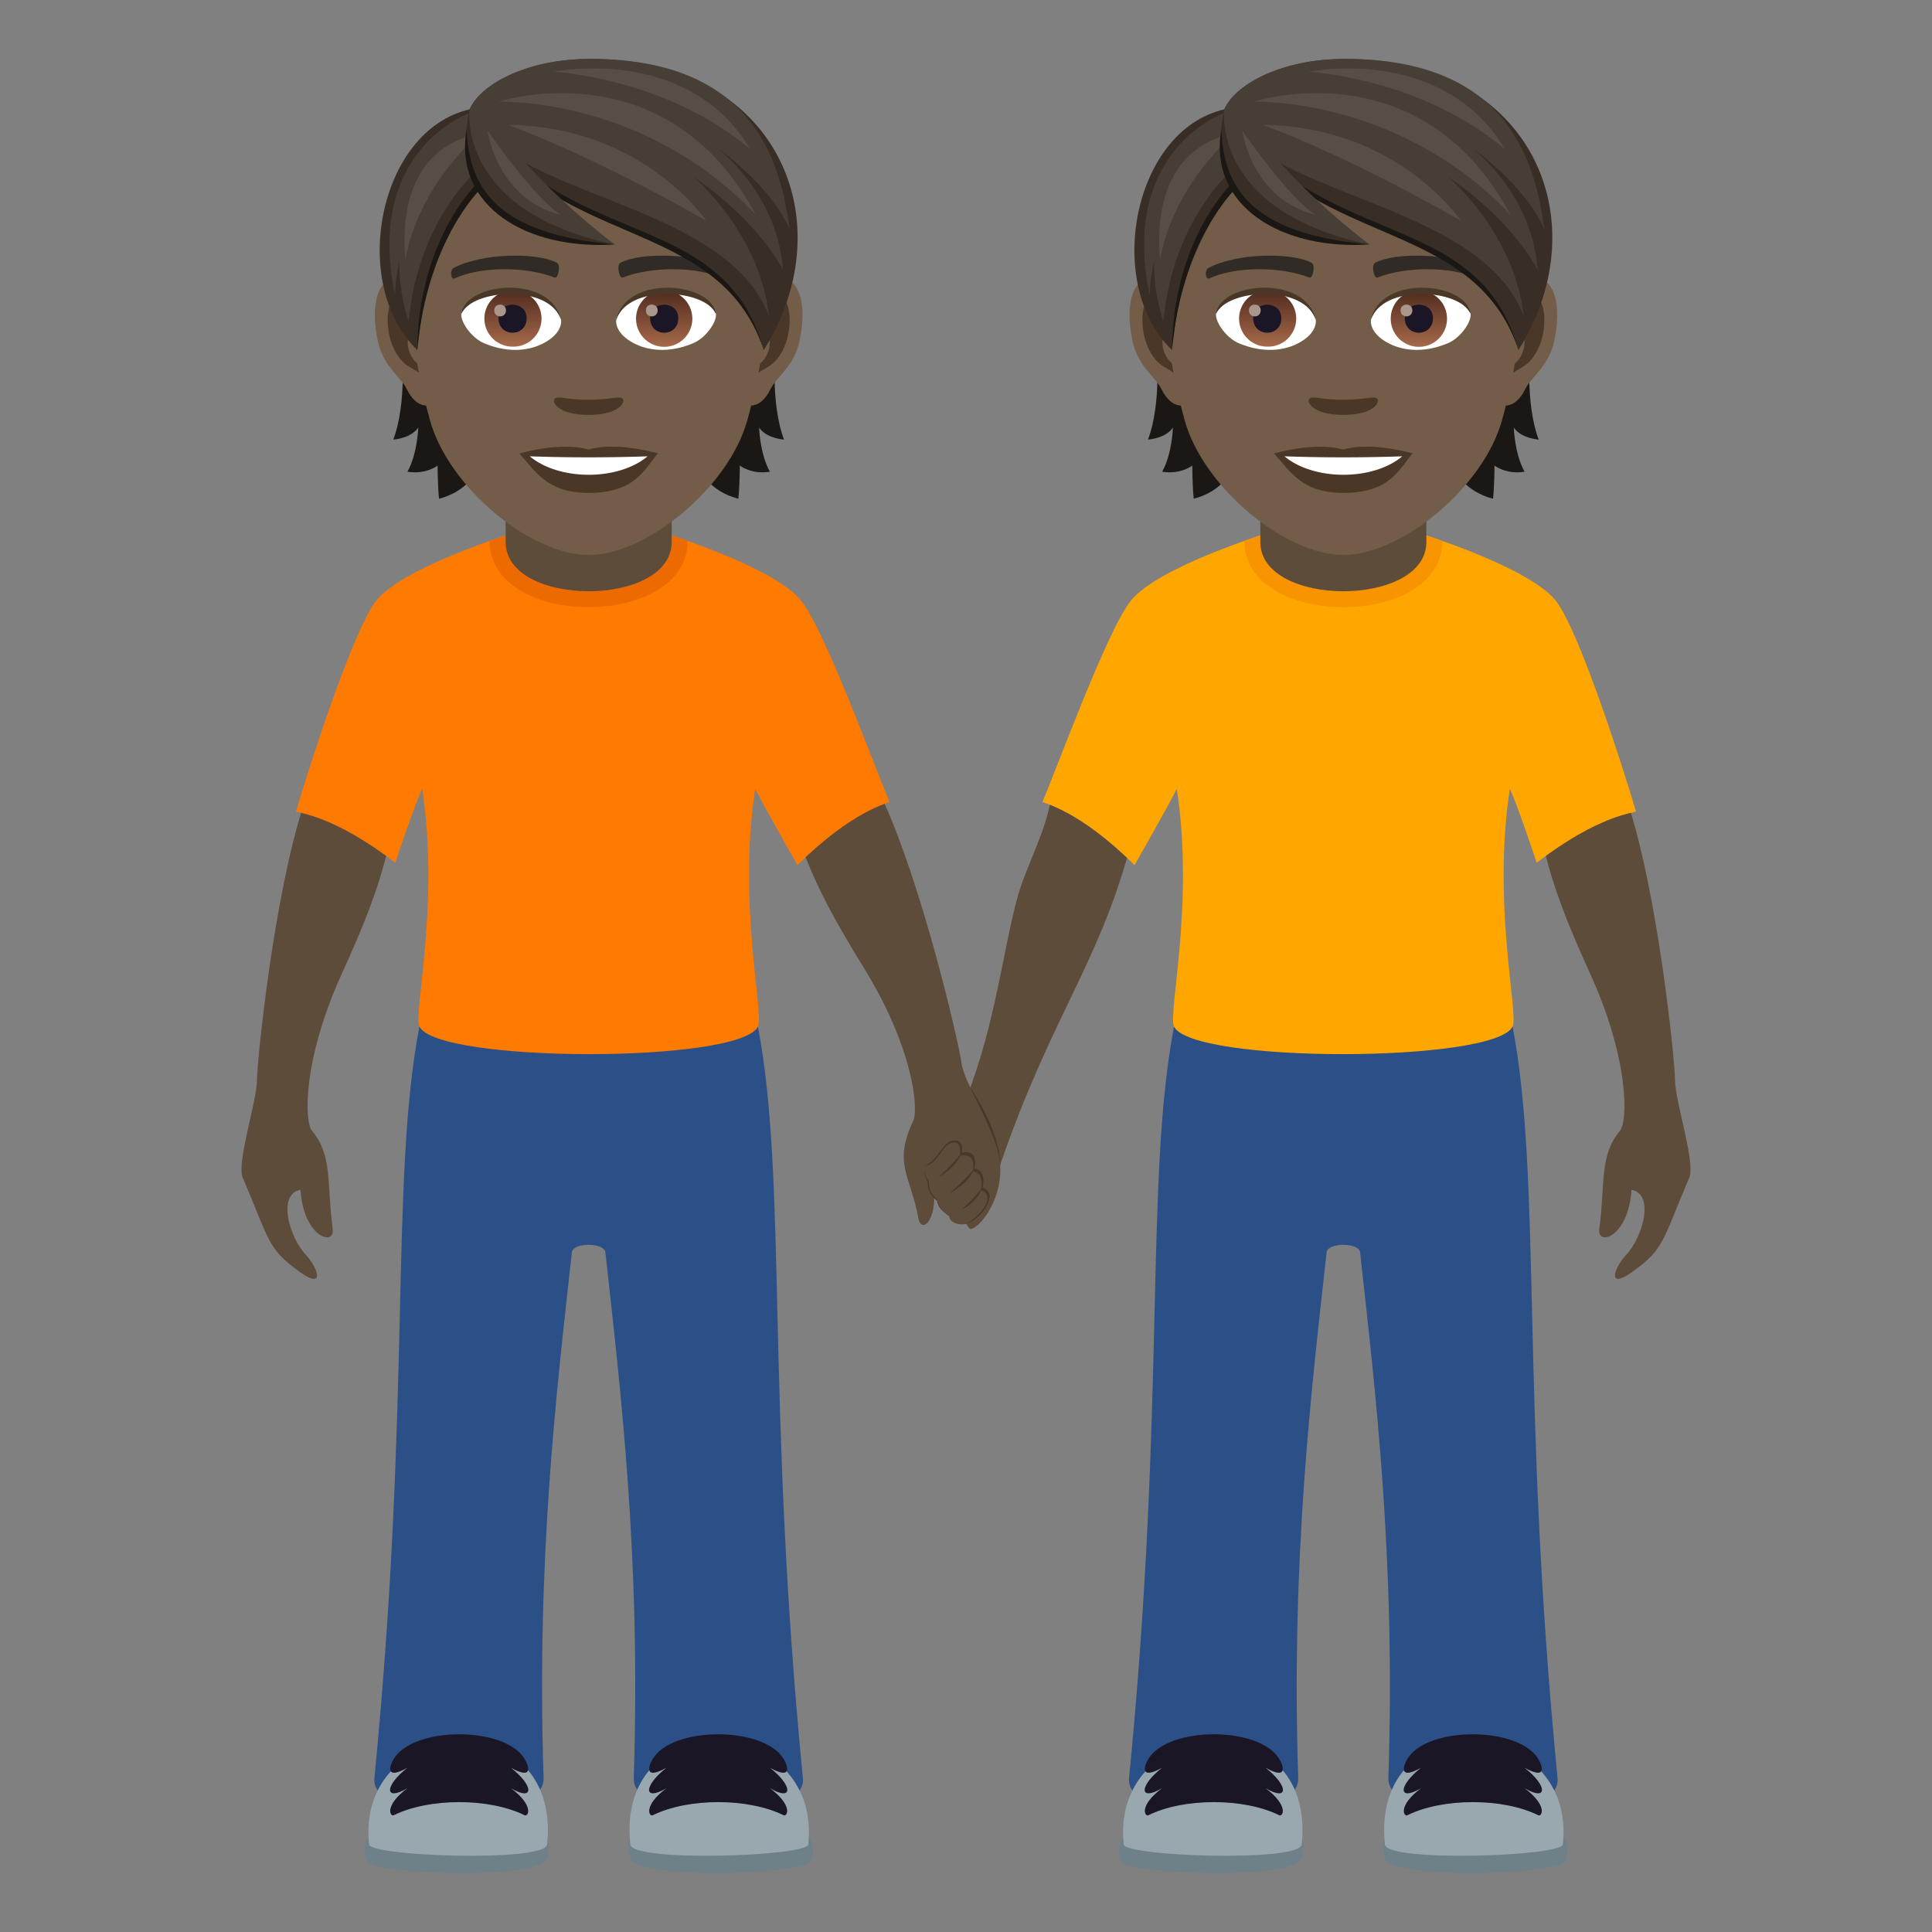 <svg xmlns="http://www.w3.org/2000/svg" xml:space="preserve" style="enable-background:new 0 0 64 64" viewBox="0 0 64 64"><rect x="0" y="0" width="64" height="64" fill="#808080" stroke="none"/><path d="M51.14 28.083c.735-1.437 2.798-1.437 2.798-1.437.984 3.015 1.54 8.406 1.55 9.144.01.72.682 2.729.471 3.223-.896 2.094-.81 2.357-1.91 3.135-.831.59-.57-.166-.193-.565.584-.617.955-2.037.189-2.168-.098 1.582-1.144 1.881-1.066 1.295.2-1.513-.001-2.431.681-3.246.276-.328.295-2.396-.974-5.187-.77-1.698-1.217-2.819-1.545-4.194zm-13.726.051c-.55-1.517-2.597-1.773-2.597-1.773-.096 1.029-.806 2.292-1.095 3.304-.458 1.604-.753 4.271-1.675 6.61-.175.444.892 2.874 1.085 2.314 1.689-4.908 3.227-6.595 4.282-10.455z" style="fill:#5e4c3b"/><path d="M33.132 38.59c.005-1.148-.99-2.562-.99-2.562-.097 1.03-.065 6.42.99 2.561z" style="fill:#4a3728"/><path d="M38.89 34.005h11.217c.979 5.166.256 12.303 1.489 24.896.156 1.586-5.654 1.596-5.604 0 .243-7.345-.445-12.937-.937-17.416-.037-.333-1.073-.333-1.11 0-.492 4.48-1.181 10.07-.94 17.417.054 1.595-5.759 1.585-5.603 0 1.233-12.594.51-19.73 1.489-24.897z" style="fill:#2b4f87"/><path d="M37.463 19.896c.906-1.135 4.635-2.271 4.635-2.271H46.9s3.73 1.136 4.634 2.27c.793.993 2.32 5.817 2.658 6.983-.044.055-1.226.112-3.287 1.702 0 0-.64-1.934-.89-2.448-.588 3.815.297 7.45.092 7.873-.584 1.213-10.626 1.227-11.217 0-.205-.424.68-4.058.093-7.873-.252.514-1.4 2.526-1.4 2.526-1.847-1.834-3.012-2.04-3.049-2.098.48-1.115 2.135-5.672 2.928-6.664z" style="fill:#ffa600"/><path d="M51.854 61.65c-.184.453-5.762.636-5.971-.085-.809-2.792 6.88-2.144 5.97.084z" style="fill:#6e8189"/><path d="M51.773 61.1c-.04.393-5.834.598-5.896 0-.496-4.751 6.35-4.355 5.896 0z" style="fill:#99a8ae"/><path d="M46.617 58.275c.645-1.102 3.703-1.096 4.344 0 .117.19.316.714-.457.285.768.601.768 1.127 0 .677.773.579.574.944.457.897-1.176-.582-3.166-.582-4.344 0-.119.047-.316-.318.457-.897-.767.45-.767-.076 0-.677-.773.43-.576-.094-.457-.285z" style="fill:#1a1626"/><path d="M37.145 61.65c.183.453 5.761.636 5.97-.085.809-2.792-6.88-2.144-5.97.084z" style="fill:#6e8189"/><path d="M37.225 61.1c.04.393 5.834.598 5.896 0 .496-4.751-6.348-4.355-5.896 0z" style="fill:#99a8ae"/><path d="M42.38 58.275c-.644-1.102-3.7-1.096-4.343 0-.117.19-.316.714.457.285-.767.601-.767 1.127 0 .677-.773.579-.574.944-.457.897 1.178-.582 3.166-.582 4.344 0 .119.047.316-.318-.457-.897.767.45.767-.076 0-.677.773.43.576-.094.457-.285z" style="fill:#1a1626"/><path d="M47.781 17.923c0 2.926-6.562 2.92-6.562-.005l.59-.211h5.345l.627.216z" style="fill:#f79400"/><path d="M47.25 17.955c0 2.175-5.5 2.175-5.5 0v-2.407h5.5v2.407z" style="fill:#5e4c3b"/><path d="M38.306 11.486s.19 1.839-.278 3.077c.658-.07.827-.403.827-.403s-.022.862-.356 1.466c.617.101.997-.204.997-.204s0 .651.048 1.099c1.8-.465 1.692-2.559 1.692-2.559l-2.93-2.476zm12.666 3.077c-.468-1.241-.278-3.077-.278-3.077l-2.927 2.476s-.108 2.094 1.691 2.559c.049-.448.049-1.1.049-1.1s.38.306.997.205c-.337-.601-.357-1.465-.357-1.465s.167.331.825.402z" style="fill:#1a1714"/><path d="M50.629 9.194c-.95.116-1.635 3.292-1.037 4.13.082.117.572.304.935-.436.2-.41.779-.75.96-1.598.23-1.082.088-2.21-.858-2.096zm-12.258 0c.95.116 1.635 3.292 1.037 4.13-.082.117-.572.304-.935-.436-.201-.41-.78-.75-.96-1.598-.23-1.082-.085-2.21.858-2.096z" style="fill:#735c48"/><path d="M50.603 9.803c-.246.08-.518.456-.663 1.082.864-.187.65 1.255-.102 1.284.006.144.017.294.034.45.363-.527.731-.314 1.097-1.1.326-.705.25-1.909-.366-1.716zM39.06 10.882c-.148-.626-.417-1.003-.663-1.08-.612-.192-.692 1.012-.363 1.718.365.782.734.572 1.096 1.1.017-.16.029-.307.034-.454-.745-.034-.957-1.456-.104-1.284z" style="fill:#4a3728"/><path d="M44.5 3.085c-4.112 0-6.092 3.349-5.846 7.653.051.864.292 2.114.59 3.185.615 2.224 3.335 4.462 5.256 4.462 1.92 0 4.638-2.238 5.256-4.462.298-1.071.538-2.318.59-3.185.246-4.304-1.735-7.653-5.846-7.653z" style="fill:#735c48"/><path d="M48.968 8.876c-.94-.498-2.74-.521-3.408-.175-.145.068-.049.538.07.493.935-.369 2.443-.377 3.316.03.116.057.164-.277.022-.348zm-8.937 0c.941-.498 2.74-.521 3.412-.175.144.068.048.538-.07.493-.936-.369-2.44-.377-3.316.03-.119.057-.167-.277-.026-.348z" style="fill:#302b27"/><path d="M45.61 13.197c-.116-.082-.393.046-1.11.046s-.992-.128-1.11-.046c-.143.1.081.547 1.11.547 1.026 0 1.25-.447 1.11-.547zm-1.11 1.695c-.924-.272-2.295.13-2.295.13.521.57.904 1.306 2.295 1.306 1.592 0 1.864-.836 2.295-1.306 0-.003-1.371-.405-2.295-.13z" style="fill:#4a3728"/><path d="M42.55 15.116c.97.813 2.928.818 3.902 0a56.026 56.026 0 0 1-3.901 0zm1.035-4.542c.034.272-.15.595-.66.835-.326.154-1 .335-1.89-.04-.397-.166-.785-.69-.751-.98.481-.906 2.85-1.04 3.3.185z" style="fill:#fff"/><linearGradient id="a" x1="-1207.94" x2="-1207.94" y1="169.651" y2="169.368" gradientTransform="translate(7978.266 -1103.139) scale(6.57)" gradientUnits="userSpaceOnUse"><stop offset="0" style="stop-color:#a6694a"/><stop offset="1" style="stop-color:#4f2a1e"/></linearGradient><path d="M41.978 9.624a.93.93 0 1 1 0 1.859.932.932 0 0 1-.932-.93.93.93 0 0 1 .932-.929z" style="fill:url(#a)"/><path d="M41.513 10.54c0 .643.933.643.933 0-.003-.598-.933-.598-.933 0z" style="fill:#1a1626"/><path d="M41.372 10.279c0 .27.39.27.39 0-.002-.252-.39-.252-.39 0z" style="fill:#ab968c"/><path d="M43.59 10.61c-.377-1.215-2.955-1.034-3.306-.218.13-1.048 2.983-1.323 3.306.218z" style="fill:#4a3728"/><path d="M45.415 10.574c-.034.272.15.595.66.835.326.154 1 .335 1.89-.04.4-.166.785-.69.751-.98-.482-.906-2.85-1.04-3.3.185z" style="fill:#fff"/><linearGradient id="b" x1="-1209.874" x2="-1209.874" y1="169.651" y2="169.368" gradientTransform="translate(7995.996 -1103.139) scale(6.57)" gradientUnits="userSpaceOnUse"><stop offset="0" style="stop-color:#a6694a"/><stop offset="1" style="stop-color:#4f2a1e"/></linearGradient><path d="M47.002 9.624a.932.932 0 1 1 0 1.865.932.932 0 0 1 0-1.865z" style="fill:url(#b)"/><path d="M46.537 10.54c0 .643.932.643.932 0-.002-.598-.932-.598-.932 0z" style="fill:#1a1626"/><path d="M46.395 10.279c0 .27.392.27.392 0-.003-.252-.392-.252-.392 0z" style="fill:#ab968c"/><path d="M45.41 10.61c.376-1.212 2.952-1.04 3.303-.218-.127-1.048-2.98-1.323-3.303.218z" style="fill:#4a3728"/><path d="M40.627 3.728c2.153 2.054 8.562 3.34 9.673 7.866-1.516-4.542-7.09-3.267-9.673-7.866z" style="fill:#1a1714"/><path d="M44.562 1.952c-2.502 0-3.751 1.133-4.006 1.671 3.12 4.763 8.407 3.151 9.744 7.973 2.69-4.28.456-9.644-5.738-9.644z" style="fill:#382e26"/><path d="M44.562 1.952c-2.228 0-3.697.905-4.006 1.671 1.079 2.907 8.485 2.995 9.92 6.858-.303-2.772-2.499-4.62-2.499-4.62s1.976 1.275 2.958 3.075c-.183-2.585-2.222-4.073-2.222-4.073s1.839 1.275 2.445 2.745c-.358-2.98-1.79-5.656-6.596-5.656z" style="fill:#473e35"/><path d="M49.849 4.939c-2.067-3.481-6.506-2.563-6.506-2.563s3.694.191 6.506 2.563z" style="fill:#574f45"/><path d="M50.03 7.106c-2.97-5.554-8.518-3.736-8.518-3.736s4.8-.185 8.516 3.736z" style="fill:#574f45"/><path d="M41.827 4.135c3.057 1.133 6.566 3.175 6.566 3.175s-2.074-3.116-6.566-3.175z" style="fill:#574f45"/><path d="M40.556 3.623c-3.024.692-3.998 5.794-1.734 7.97.28-2.32.552-3.81 2.093-5.38 0 0 .091-1.38-.36-2.59z" style="fill:#382e26"/><path d="M40.845 6.035s-1.987 1.841-2.023 5.559c.34-3.684 2.113-5.347 2.113-5.347l-.09-.212z" style="fill:#1a1714"/><path d="M40.587 3.728s-3.508 1.199-2.508 6.027c.023-.39.076-.75.147-1.089a6.255 6.255 0 0 0 .315 1.987c.303-3.355 2.25-4.993 2.25-4.993l-.204-1.932z" style="fill:#473e35"/><path d="M38.427 8.61c.448-2.507 2.438-4.16 2.438-4.16s-2.767.182-2.438 4.16z" style="fill:#574f45"/><path d="M40.556 3.623c-.825 3.74 3.128 4.474 4.803 4.474-3.01-2.085-4.803-4.474-4.803-4.474z" style="fill:#382e26"/><path d="M40.456 4.29c.08 2.141 1.247 3.479 4.902 3.807-2.858.193-5.34-1.235-4.901-3.808z" style="fill:#1a1714"/><path d="M40.556 3.623s-.458 3.369 4.803 4.474c-2.9-2.237-3.424-3.528-4.803-4.474z" style="fill:#473e35"/><path d="M43.576 7.118c-.927-.606-2.425-2.791-2.425-2.791s.293 2.257 2.425 2.79z" style="fill:#574f45"/><path d="M12.86 28.083c-.735-1.437-2.798-1.437-2.798-1.437-.984 3.015-1.54 8.406-1.55 9.144-.01.72-.682 2.729-.471 3.223.896 2.094.81 2.357 1.91 3.135.831.59.57-.166.193-.565-.584-.617-.955-2.037-.189-2.168.098 1.582 1.144 1.881 1.066 1.295-.2-1.513.001-2.431-.681-3.246-.276-.328-.295-2.396.974-5.187.77-1.698 1.217-2.819 1.545-4.194zm13.726.051c.55-1.517 2.597-1.773 2.597-1.773 1.351 2.869 2.573 8.15 2.674 8.88.1.711 1.209 2.286 1.275 3.348.082 1.33-.887 2.283-1.023 2.1-.39-.523-.89-1.461-1.231-1.672.278 1.336-.349 1.918-.456 1.336-.266-1.437-.844-1.797-.17-3.223.185-.388-.005-2.416-1.61-5.025-.977-1.588-1.559-2.647-2.056-3.97z" style="fill:#5e4c3b"/><path d="M25.11 34.005H13.892c-.98 5.166-.256 12.303-1.489 24.896-.156 1.586 5.654 1.596 5.604 0-.242-7.345.445-12.937.937-17.416.037-.333 1.073-.333 1.11 0 .492 4.48 1.181 10.07.94 17.417-.054 1.595 5.759 1.585 5.603 0-1.233-12.594-.51-19.73-1.489-24.897z" style="fill:#2b4f87"/><path d="M26.537 19.896c-.906-1.135-4.635-2.271-4.635-2.271H17.1s-3.73 1.136-4.634 2.27c-.793.993-2.32 5.817-2.659 6.983.045.055 1.227.112 3.288 1.702 0 0 .64-1.934.89-2.448.588 3.815-.297 7.45-.092 7.873.584 1.213 10.626 1.227 11.217 0 .205-.424-.68-4.058-.093-7.873.252.514 1.4 2.526 1.4 2.526 1.847-1.834 3.012-2.04 3.049-2.098-.48-1.115-2.135-5.672-2.928-6.664z" style="fill:#ff7a00"/><path d="M12.146 61.65c.184.453 5.762.636 5.971-.085.809-2.792-6.88-2.144-5.97.084z" style="fill:#6e8189"/><path d="M12.226 61.1c.041.393 5.834.598 5.897 0 .496-4.751-6.35-4.355-5.897 0z" style="fill:#99a8ae"/><path d="M17.383 58.275c-.645-1.102-3.703-1.096-4.344 0-.117.19-.316.714.457.285-.768.601-.768 1.127 0 .677-.773.579-.574.944-.457.897 1.176-.582 3.166-.582 4.344 0 .119.047.316-.318-.457-.897.767.45.767-.076 0-.677.773.43.576-.094.457-.285z" style="fill:#1a1626"/><path d="M26.855 61.65c-.183.453-5.761.636-5.97-.085-.809-2.792 6.88-2.144 5.97.084z" style="fill:#6e8189"/><path d="M26.775 61.1c-.04.393-5.834.598-5.896 0-.496-4.751 6.348-4.355 5.896 0z" style="fill:#99a8ae"/><path d="M21.62 58.275c.644-1.102 3.7-1.096 4.343 0 .117.19.316.714-.457.285.767.601.767 1.127 0 .677.773.579.574.944.457.897-1.178-.582-3.166-.582-4.344 0-.119.047-.316-.318.457-.897-.767.45-.767-.076 0-.677-.773.43-.576-.094-.457-.285z" style="fill:#1a1626"/><path d="M16.219 17.923c0 2.926 6.562 2.92 6.562-.005l-.59-.211h-5.345l-.627.216z" style="fill:#ed6a00"/><path d="M16.75 17.955c0 2.175 5.5 2.175 5.5 0v-2.407h-5.5v2.407z" style="fill:#5e4c3b"/><path d="M30.63 38.613c-.061.3.097.518.096.553-.012.404.312.593.318.621.082.405.428.421.433.452.044.28.425.323.524.3.48-.114 1.135-1.012.546-1.2 0 0 .165-.558-.264-.634 0 0 .17-.655-.423-.518 0 0 .11-.52-.365-.386-.272.076-.475.688-.864.812z" style="fill:#4a3728"/><path d="M30.63 38.613c-.061.3.142.506.141.54-.012.405.28.576.286.604.083.405.38.507.385.538.044.28.466.287.56.244.404-.189 1.062-.941.487-1.108 0 0 .16-.557-.269-.634 0 0 .165-.641-.427-.504 0 0 .102-.574-.3-.43-.28.101-.471.75-.862.75z" style="fill:#5e4c3b"/><path d="M31.86 38.187c-.288.37-.783.818-.783.818s.577-.288.783-.818zm.423.518c-.288.37-.843.83-.843.83s.637-.3.843-.83zm.264.633c-.288.37-.698.737-.698.737s.493-.207.698-.737z" style="fill:#4a3728"/><path d="M13.306 11.486s.19 1.839-.278 3.077c.657-.07.827-.403.827-.403s-.022.862-.357 1.466c.618.101.998-.204.998-.204s0 .651.048 1.099c1.8-.465 1.692-2.559 1.692-2.559l-2.93-2.476zm12.666 3.077c-.468-1.241-.278-3.077-.278-3.077l-2.927 2.476s-.108 2.094 1.691 2.559c.049-.448.049-1.1.049-1.1s.38.306.997.205c-.337-.601-.357-1.465-.357-1.465s.167.331.825.402z" style="fill:#1a1714"/><path d="M25.629 9.194c-.95.116-1.635 3.292-1.037 4.13.082.117.572.304.935-.436.2-.41.779-.75.96-1.598.23-1.082.088-2.21-.858-2.096zm-12.259 0c.95.116 1.636 3.292 1.038 4.13-.082.117-.572.304-.935-.436-.201-.41-.78-.75-.96-1.598-.23-1.082-.086-2.21.858-2.096z" style="fill:#735c48"/><path d="M25.603 9.803c-.246.08-.518.456-.663 1.082.864-.187.649 1.255-.102 1.284.006.144.017.294.034.45.363-.527.731-.314 1.097-1.1.325-.705.25-1.909-.366-1.716zM14.06 10.882c-.148-.626-.417-1.003-.664-1.08-.612-.192-.691 1.012-.362 1.718.365.782.734.572 1.096 1.1.017-.16.029-.307.034-.454-.745-.034-.957-1.456-.104-1.284z" style="fill:#4a3728"/><path d="M19.5 3.085c-4.112 0-6.092 3.349-5.846 7.653.051.864.292 2.114.59 3.185.614 2.224 3.335 4.462 5.256 4.462s4.638-2.238 5.256-4.462c.297-1.071.538-2.318.59-3.185.246-4.304-1.735-7.653-5.846-7.653z" style="fill:#735c48"/><path d="M23.968 8.876c-.94-.498-2.74-.521-3.409-.175-.144.068-.048.538.071.493.935-.369 2.443-.377 3.316.03.116.057.164-.277.022-.348zm-8.937 0c.941-.498 2.74-.521 3.412-.175.144.068.048.538-.071.493-.935-.369-2.44-.377-3.315.03-.12.057-.167-.277-.026-.348z" style="fill:#302b27"/><path d="M20.61 13.197c-.116-.082-.393.046-1.11.046s-.992-.128-1.111-.046c-.142.1.082.547 1.11.547 1.027 0 1.25-.447 1.111-.547zm-1.11 1.695c-.924-.272-2.295.13-2.295.13.521.57.904 1.306 2.295 1.306 1.592 0 1.864-.836 2.295-1.306 0-.003-1.372-.405-2.295-.13z" style="fill:#4a3728"/><path d="M17.55 15.116c.97.813 2.927.818 3.902 0a56.026 56.026 0 0 1-3.902 0zm1.035-4.542c.034.272-.15.595-.66.835-.327.154-1 .335-1.89-.04-.397-.166-.786-.69-.752-.98.482-.906 2.851-1.04 3.302.185z" style="fill:#fff"/><linearGradient id="c" x1="-1211.745" x2="-1211.745" y1="169.651" y2="169.368" gradientTransform="translate(7978.266 -1103.139) scale(6.57)" gradientUnits="userSpaceOnUse"><stop offset="0" style="stop-color:#a6694a"/><stop offset="1" style="stop-color:#4f2a1e"/></linearGradient><path d="M16.978 9.624a.93.93 0 1 1 0 1.859.932.932 0 0 1-.932-.93.93.93 0 0 1 .932-.929z" style="fill:url(#c)"/><path d="M16.513 10.54c0 .643.933.643.933 0-.003-.598-.933-.598-.933 0z" style="fill:#1a1626"/><path d="M16.372 10.279c0 .27.39.27.39 0-.002-.252-.39-.252-.39 0z" style="fill:#ab968c"/><path d="M18.59 10.61c-.377-1.215-2.955-1.034-3.307-.218.13-1.048 2.984-1.323 3.307.218z" style="fill:#4a3728"/><path d="M20.415 10.574c-.034.272.15.595.66.835.326.154 1 .335 1.89-.04.4-.166.785-.69.751-.98-.482-.906-2.85-1.04-3.301.185z" style="fill:#fff"/><linearGradient id="d" x1="-1213.679" x2="-1213.679" y1="169.651" y2="169.368" gradientTransform="translate(7995.996 -1103.139) scale(6.57)" gradientUnits="userSpaceOnUse"><stop offset="0" style="stop-color:#a6694a"/><stop offset="1" style="stop-color:#4f2a1e"/></linearGradient><path d="M22.002 9.624a.932.932 0 1 1 0 1.865.932.932 0 0 1 0-1.865z" style="fill:url(#d)"/><path d="M21.537 10.54c0 .643.932.643.932 0-.003-.598-.932-.598-.932 0z" style="fill:#1a1626"/><path d="M21.395 10.279c0 .27.391.27.391 0-.002-.252-.39-.252-.39 0z" style="fill:#ab968c"/><path d="M20.41 10.61c.376-1.212 2.952-1.04 3.303-.218-.127-1.048-2.98-1.323-3.304.218z" style="fill:#4a3728"/><path d="M15.626 3.728c2.154 2.054 8.563 3.34 9.674 7.866-1.516-4.542-7.09-3.267-9.674-7.866z" style="fill:#1a1714"/><path d="M19.562 1.952c-2.502 0-3.751 1.133-4.006 1.671 3.12 4.763 8.407 3.151 9.744 7.973 2.689-4.28.456-9.644-5.738-9.644z" style="fill:#382e26"/><path d="M19.562 1.952c-2.228 0-3.697.905-4.006 1.671 1.079 2.907 8.485 2.995 9.92 6.858-.303-2.772-2.499-4.62-2.499-4.62s1.975 1.275 2.958 3.075c-.183-2.585-2.222-4.073-2.222-4.073s1.838 1.275 2.445 2.745c-.359-2.98-1.79-5.656-6.596-5.656z" style="fill:#473e35"/><path d="M24.849 4.939c-2.067-3.481-6.506-2.563-6.506-2.563s3.694.191 6.506 2.563z" style="fill:#574f45"/><path d="M25.029 7.106c-2.968-5.554-8.516-3.736-8.516-3.736s4.8-.185 8.516 3.736z" style="fill:#574f45"/><path d="M16.827 4.135c3.057 1.133 6.566 3.175 6.566 3.175s-2.074-3.116-6.566-3.175z" style="fill:#574f45"/><path d="M15.556 3.623c-3.024.692-3.998 5.794-1.735 7.97.281-2.32.553-3.81 2.094-5.38 0 0 .091-1.38-.36-2.59z" style="fill:#382e26"/><path d="M15.845 6.035s-1.987 1.841-2.024 5.559c.34-3.684 2.114-5.347 2.114-5.347l-.09-.212z" style="fill:#1a1714"/><path d="M15.587 3.728s-3.508 1.199-2.508 6.027c.023-.39.076-.75.147-1.089a6.255 6.255 0 0 0 .315 1.987c.303-3.355 2.25-4.993 2.25-4.993l-.204-1.932z" style="fill:#473e35"/><path d="M13.427 8.61c.448-2.507 2.438-4.16 2.438-4.16s-2.767.182-2.438 4.16z" style="fill:#574f45"/><path d="M15.556 3.623c-.825 3.74 3.128 4.474 4.802 4.474-3.009-2.085-4.802-4.474-4.802-4.474z" style="fill:#382e26"/><path d="M15.456 4.29c.08 2.141 1.247 3.479 4.902 3.807-2.859.193-5.34-1.235-4.902-3.808z" style="fill:#1a1714"/><path d="M15.556 3.623s-.458 3.369 4.802 4.474C17.46 5.86 16.935 4.57 15.556 3.623z" style="fill:#473e35"/><path d="M18.576 7.118c-.928-.606-2.425-2.791-2.425-2.791s.293 2.257 2.425 2.79z" style="fill:#574f45"/></svg>